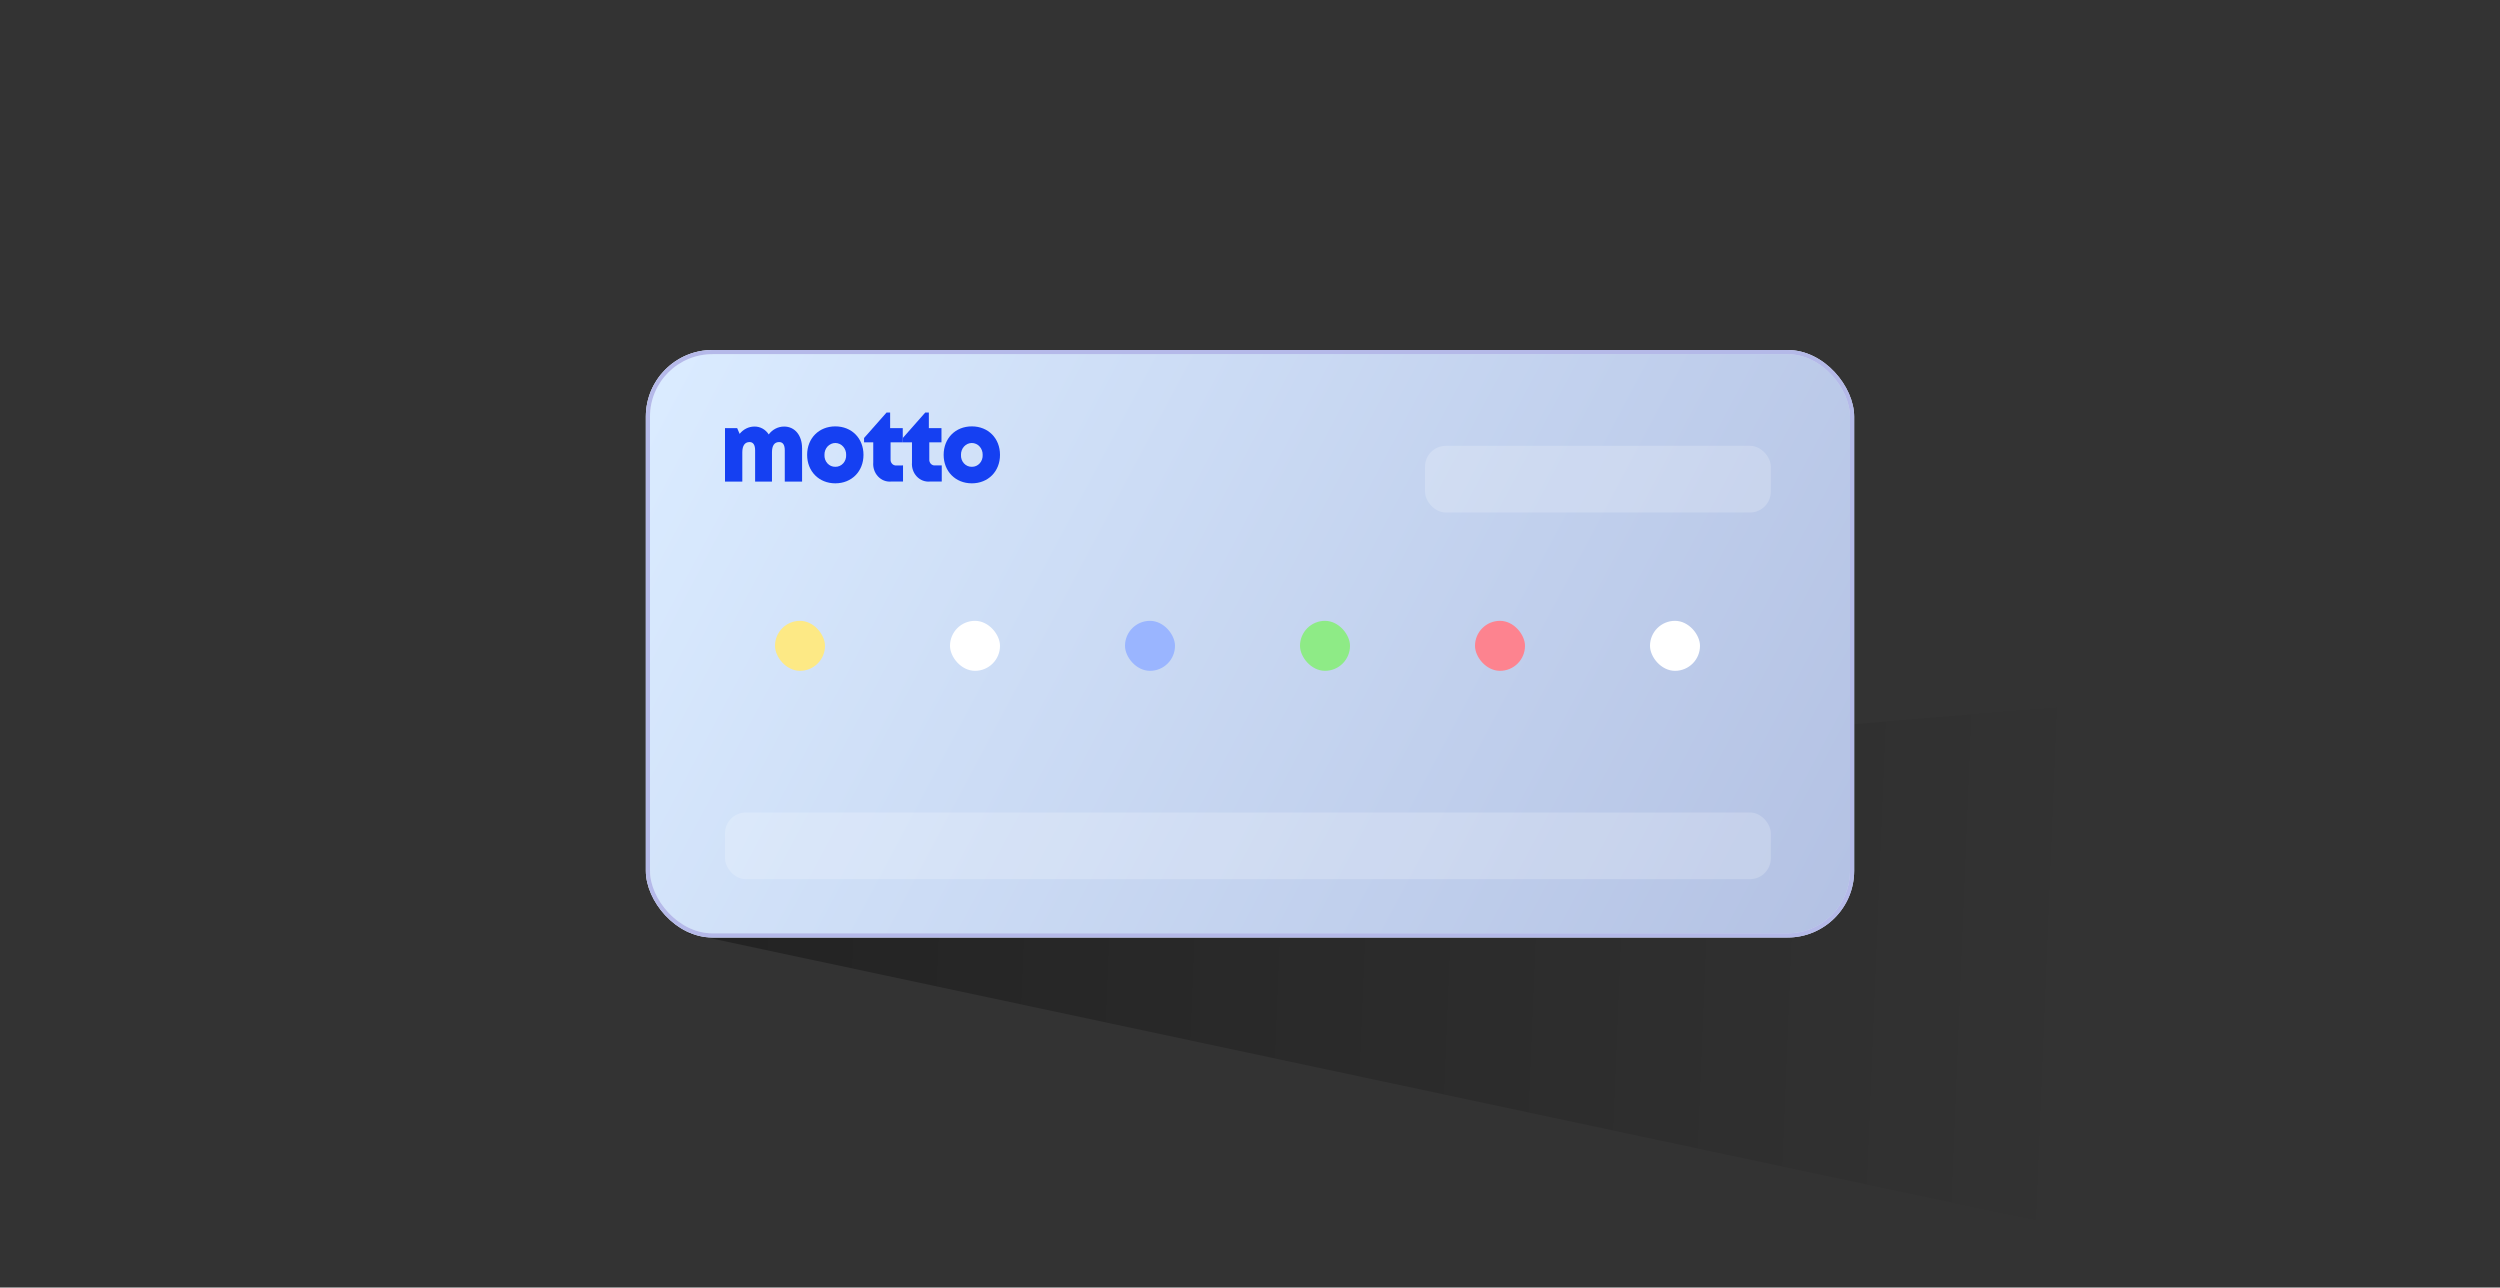 <svg width="600" height="309" viewBox="0 0 600 309" fill="none" xmlns="http://www.w3.org/2000/svg">
<rect x="0" y="0" width="600" height="309" fill="#333333" stroke="none"/>
<g clip-path="url(#clip0_37_1836)">
<path d="M165 224L526.5 301L579 162.5L251.898 190.068L165 224Z" fill="url(#paint0_linear_37_1836)"/>
<rect x="155" y="84" width="290" height="141" rx="16" fill="url(#paint1_linear_37_1836)"/>
<rect x="155.5" y="84.5" width="289" height="140" rx="15.5" stroke="white" stroke-opacity="0.96"/>
<rect x="155.5" y="84.5" width="289" height="140" rx="15.5" stroke="#434EC6" stroke-opacity="0.39"/>
<rect x="186" y="149" width="12" height="12" rx="6" fill="#FDE985"/>
<rect x="228" y="149" width="12" height="12" rx="6" fill="white"/>
<rect x="270" y="149" width="12" height="12" rx="6" fill="#9AB5FF"/>
<rect x="312" y="149" width="12" height="12" rx="6" fill="#8EEB86"/>
<rect x="354" y="149" width="12" height="12" rx="6" fill="#FD838F"/>
<rect x="396" y="149" width="12" height="12" rx="6" fill="white"/>
<rect x="342" y="107" width="83" height="16" rx="5" fill="white" fill-opacity="0.2"/>
<rect x="174" y="195" width="251" height="16" rx="5" fill="white" fill-opacity="0.2"/>
<path d="M192.5 107.533V115.58H188.346V108.08C188.346 106.743 187.883 106.094 187 106.094C185.858 106.094 185.273 106.929 185.273 108.545V115.579H181.227V108.079C181.227 106.78 180.767 106.092 179.897 106.092C178.771 106.092 178.154 106.949 178.154 108.544V115.578H174V102.752H176.921L177.513 104.13C177.946 103.584 178.486 103.144 179.094 102.84C179.703 102.537 180.366 102.377 181.038 102.373C181.717 102.355 182.389 102.519 182.993 102.849C183.597 103.179 184.113 103.665 184.495 104.262C184.938 103.669 185.501 103.192 186.143 102.865C186.784 102.537 187.487 102.369 188.199 102.373C190.782 102.373 192.494 104.513 192.494 107.534" fill="#1540F2"/>
<path d="M193.712 109.165C193.712 105.188 196.541 102.331 200.473 102.331C204.406 102.331 207.236 105.189 207.236 109.165C207.236 113.141 204.394 116 200.473 116C196.553 116 193.712 113.128 193.712 109.165ZM200.473 112.031C200.826 112.041 201.176 111.973 201.502 111.831C201.828 111.689 202.122 111.477 202.367 111.207C202.612 110.938 202.801 110.617 202.923 110.266C203.045 109.914 203.096 109.54 203.075 109.166C203.085 108.796 203.025 108.428 202.898 108.083C202.772 107.738 202.582 107.423 202.34 107.158C202.097 106.893 201.807 106.682 201.486 106.538C201.166 106.394 200.821 106.319 200.473 106.319C200.126 106.319 199.781 106.394 199.461 106.538C199.14 106.682 198.85 106.893 198.607 107.158C198.365 107.423 198.175 107.738 198.049 108.083C197.922 108.428 197.862 108.796 197.872 109.166C197.851 109.54 197.902 109.914 198.024 110.266C198.146 110.617 198.335 110.938 198.58 111.207C198.825 111.477 199.119 111.689 199.445 111.831C199.771 111.973 200.121 112.041 200.473 112.031Z" fill="#1540F2"/>
<path d="M216.726 111.703V115.573H213.868C213.291 115.625 212.709 115.542 212.165 115.33C211.621 115.118 211.128 114.781 210.719 114.344C210.31 113.907 209.996 113.38 209.8 112.8C209.603 112.22 209.528 111.602 209.58 110.988V106.153H207.373V105.121L212.78 99H213.633V102.751H216.663V106.153H213.738V110.236C213.722 110.435 213.747 110.635 213.811 110.823C213.876 111.01 213.979 111.18 214.112 111.321C214.245 111.462 214.406 111.569 214.583 111.636C214.76 111.703 214.949 111.728 215.136 111.709L216.726 111.703Z" fill="#1540F2"/>
<path d="M226.021 111.703V115.573H223.163C222.585 115.625 222.004 115.542 221.46 115.33C220.916 115.118 220.422 114.781 220.014 114.344C219.605 113.907 219.291 113.38 219.095 112.8C218.898 112.22 218.823 111.602 218.875 110.988V106.153H216.668V105.121L222.07 99H222.924V102.751H225.954V106.153H223.029V110.236C223.013 110.434 223.039 110.634 223.104 110.821C223.169 111.008 223.272 111.177 223.405 111.317C223.538 111.457 223.699 111.564 223.875 111.631C224.052 111.698 224.24 111.722 224.426 111.703H226.021Z" fill="#1540F2"/>
<path d="M226.476 109.165C226.476 105.188 229.305 102.331 233.238 102.331C237.17 102.331 240 105.189 240 109.165C240 113.141 237.158 116 233.238 116C229.317 116 226.476 113.128 226.476 109.165ZM233.238 112.031C233.59 112.041 233.94 111.973 234.266 111.831C234.592 111.689 234.886 111.477 235.131 111.207C235.376 110.938 235.565 110.617 235.687 110.266C235.809 109.914 235.86 109.54 235.839 109.166C235.849 108.796 235.789 108.428 235.662 108.083C235.536 107.738 235.346 107.423 235.104 107.158C234.861 106.893 234.571 106.682 234.25 106.538C233.93 106.394 233.585 106.319 233.238 106.319C232.89 106.319 232.545 106.394 232.225 106.538C231.904 106.682 231.614 106.893 231.371 107.158C231.129 107.423 230.939 107.738 230.813 108.083C230.686 108.428 230.626 108.796 230.636 109.166C230.615 109.54 230.666 109.914 230.788 110.266C230.91 110.617 231.099 110.938 231.344 111.207C231.589 111.477 231.883 111.689 232.209 111.831C232.535 111.973 232.885 112.041 233.238 112.031Z" fill="#1540F2"/>
</g>
<defs>
<linearGradient id="paint0_linear_37_1836" x1="157.005" y1="227.036" x2="500.997" y2="241.068" gradientUnits="userSpaceOnUse">
<stop stop-opacity="0.33"/>
<stop offset="1" stop-opacity="0"/>
</linearGradient>
<linearGradient id="paint1_linear_37_1836" x1="161.174" y1="89.468" x2="438.621" y2="236.73" gradientUnits="userSpaceOnUse">
<stop stop-color="#DAEBFF"/>
<stop offset="1" stop-color="#B3C1E3"/>
</linearGradient>
<clipPath id="clip0_37_1836">
<rect width="600" height="309" fill="white"/>
</clipPath>
</defs>
</svg>
